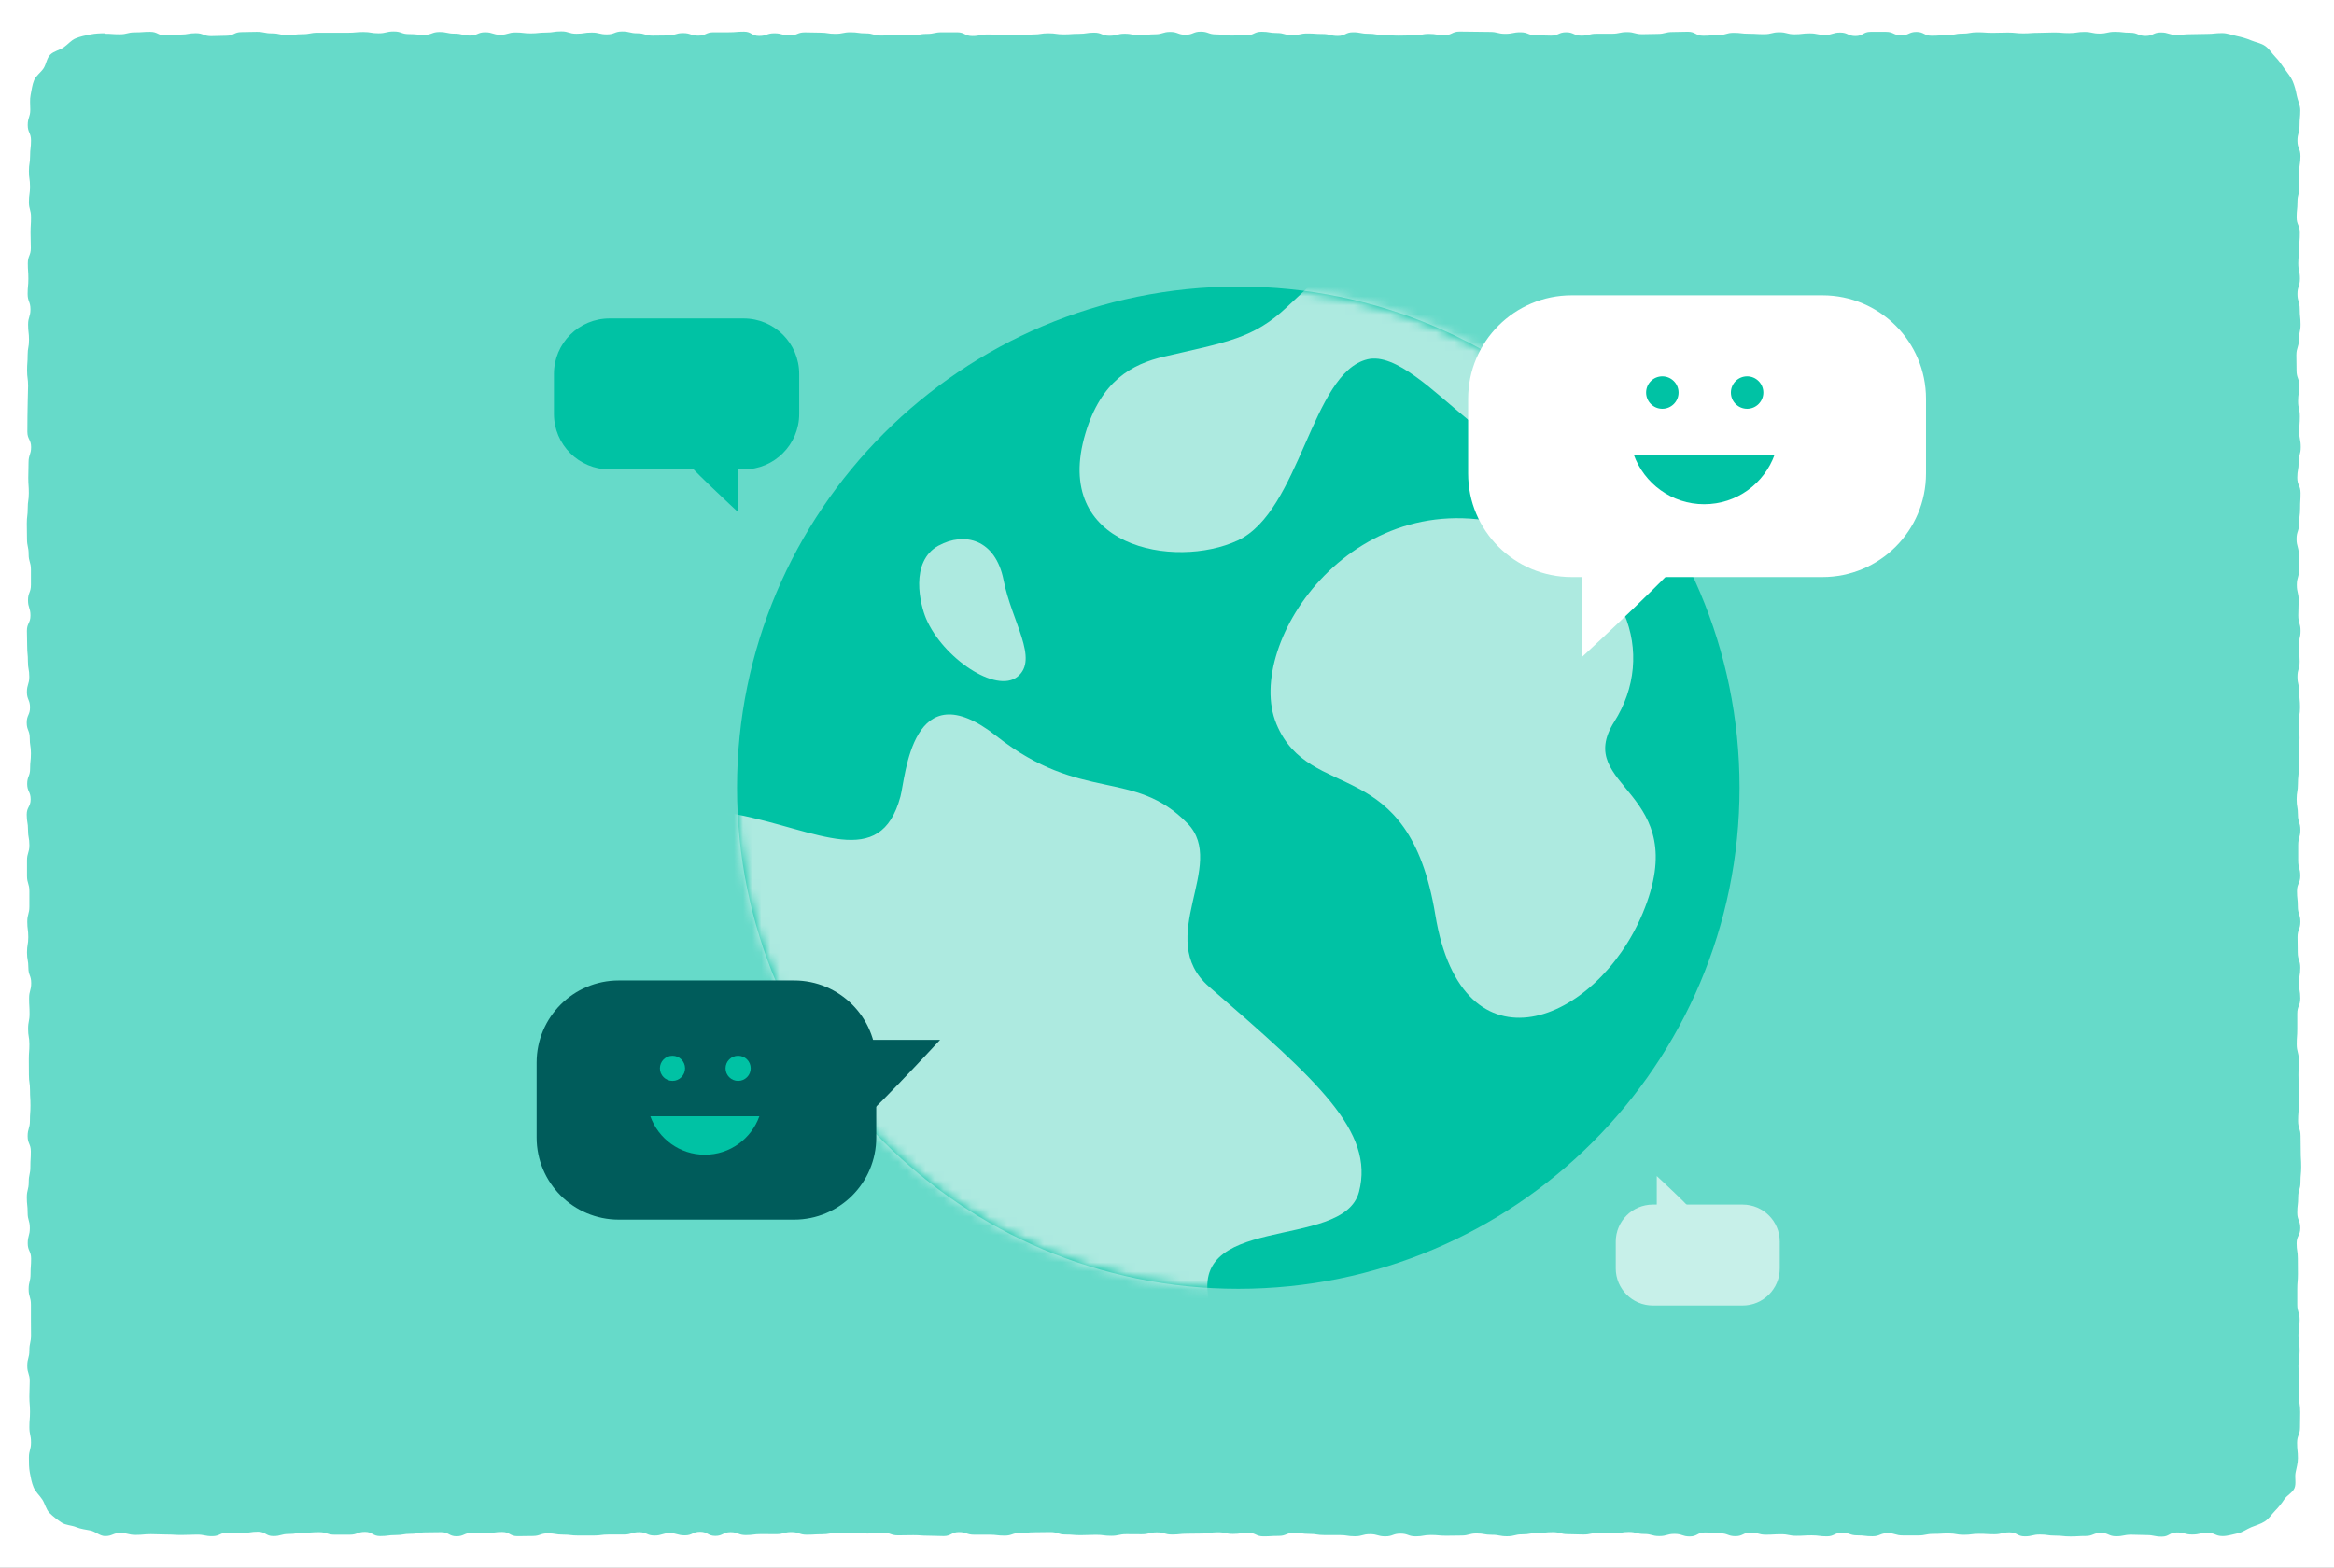 <svg width="256" height="172" viewBox="0 0 256 172" fill="none" xmlns="http://www.w3.org/2000/svg">
<rect x="0" y="0" width="256" height="172" fill="#808080" stroke="none"/>
<g clip-path="url(#clip0_569_3069)">
<rect width="256" height="172" fill="white"/>
<path d="M11.46 3.7C12.29 3.7 12.29 3.76 13.13 3.76C13.97 3.76 13.96 3.55 14.8 3.55C15.64 3.55 15.63 3.49 16.47 3.49C17.31 3.49 17.31 3.89 18.14 3.89C18.97 3.89 18.98 3.79 19.81 3.79C20.64 3.79 20.65 3.64 21.48 3.64C22.31 3.64 22.32 3.96 23.15 3.96C23.98 3.96 23.99 3.92 24.82 3.92C25.65 3.92 25.66 3.52 26.49 3.52C27.32 3.52 27.32 3.49 28.16 3.49C29 3.49 28.99 3.66 29.83 3.66C30.67 3.66 30.66 3.85 31.5 3.85C32.34 3.85 32.33 3.75 33.17 3.75C34.01 3.75 34 3.59 34.84 3.59C35.68 3.59 35.67 3.59 36.51 3.59C37.35 3.59 37.34 3.59 38.18 3.59C39.02 3.59 39.01 3.51 39.85 3.51C40.69 3.51 40.68 3.65 41.52 3.65C42.36 3.65 42.35 3.45 43.19 3.45C44.03 3.45 44.02 3.74 44.86 3.74C45.7 3.74 45.7 3.82 46.53 3.82C47.36 3.82 47.37 3.51 48.2 3.51C49.03 3.51 49.04 3.69 49.87 3.69C50.7 3.69 50.71 3.9 51.54 3.9C52.37 3.9 52.38 3.54 53.21 3.54C54.04 3.54 54.05 3.81 54.88 3.81C55.71 3.81 55.72 3.56 56.55 3.56C57.38 3.56 57.39 3.66 58.22 3.66C59.05 3.66 59.05 3.57 59.89 3.57C60.73 3.57 60.72 3.44 61.56 3.44C62.4 3.44 62.39 3.7 63.23 3.7C64.07 3.7 64.06 3.57 64.9 3.57C65.74 3.57 65.73 3.77 66.57 3.77C67.41 3.77 67.4 3.45 68.24 3.45C69.08 3.45 69.07 3.65 69.91 3.65C70.75 3.65 70.74 3.91 71.58 3.91C72.42 3.91 72.41 3.89 73.25 3.89C74.09 3.89 74.08 3.63 74.92 3.63C75.76 3.63 75.75 3.91 76.59 3.91C77.43 3.91 77.42 3.54 78.26 3.54C79.1 3.54 79.09 3.54 79.93 3.54C80.77 3.54 80.76 3.47 81.6 3.47C82.44 3.47 82.43 3.94 83.27 3.94C84.11 3.94 84.1 3.65 84.94 3.65C85.78 3.65 85.77 3.89 86.61 3.89C87.45 3.89 87.44 3.55 88.28 3.55C89.12 3.55 89.11 3.58 89.95 3.58C90.79 3.58 90.78 3.71 91.62 3.71C92.46 3.71 92.46 3.54 93.29 3.54C94.12 3.54 94.13 3.66 94.96 3.66C95.79 3.66 95.8 3.9 96.63 3.9C97.46 3.9 97.47 3.84 98.3 3.84C99.13 3.84 99.14 3.89 99.97 3.89C100.8 3.89 100.8 3.72 101.64 3.72C102.48 3.72 102.47 3.54 103.31 3.54C104.15 3.54 104.14 3.54 104.98 3.54C105.82 3.54 105.81 3.95 106.65 3.95C107.49 3.95 107.48 3.78 108.32 3.78C109.16 3.78 109.15 3.8 109.99 3.8C110.83 3.8 110.82 3.89 111.66 3.89C112.5 3.89 112.49 3.78 113.33 3.78C114.17 3.78 114.16 3.65 115 3.65C115.84 3.65 115.83 3.77 116.67 3.77C117.51 3.77 117.5 3.71 118.34 3.71C119.18 3.71 119.17 3.58 120.01 3.58C120.85 3.58 120.84 3.92 121.68 3.92C122.52 3.92 122.52 3.7 123.35 3.7C124.18 3.7 124.19 3.86 125.02 3.86C125.85 3.86 125.86 3.76 126.69 3.76C127.52 3.76 127.53 3.5 128.36 3.5C129.19 3.5 129.2 3.81 130.03 3.81C130.86 3.81 130.87 3.47 131.7 3.47C132.53 3.47 132.54 3.77 133.37 3.77C134.2 3.77 134.2 3.9 135.04 3.9C135.88 3.9 135.87 3.87 136.71 3.87C137.55 3.87 137.54 3.48 138.38 3.48C139.22 3.48 139.21 3.62 140.05 3.62C140.89 3.62 140.88 3.86 141.72 3.86C142.56 3.86 142.56 3.67 143.39 3.67C144.22 3.67 144.23 3.73 145.06 3.73C145.89 3.73 145.9 3.94 146.73 3.94C147.56 3.94 147.57 3.54 148.4 3.54C149.23 3.54 149.24 3.7 150.07 3.7C150.9 3.7 150.91 3.84 151.74 3.84C152.57 3.84 152.58 3.91 153.41 3.91C154.24 3.91 154.25 3.88 155.08 3.88C155.91 3.88 155.92 3.72 156.75 3.72C157.58 3.72 157.59 3.86 158.42 3.86C159.25 3.86 159.26 3.46 160.09 3.46C160.92 3.46 160.93 3.48 161.76 3.48C162.59 3.48 162.6 3.5 163.43 3.5C164.26 3.5 164.27 3.71 165.1 3.71C165.93 3.71 165.94 3.54 166.77 3.54C167.6 3.54 167.61 3.87 168.44 3.87C169.27 3.87 169.28 3.91 170.11 3.91C170.94 3.91 170.95 3.54 171.78 3.54C172.61 3.54 172.62 3.91 173.45 3.91C174.28 3.91 174.29 3.7 175.12 3.7C175.95 3.7 175.96 3.7 176.79 3.7C177.62 3.7 177.63 3.52 178.46 3.52C179.29 3.52 179.3 3.75 180.13 3.75C180.96 3.75 180.97 3.72 181.8 3.72C182.63 3.72 182.64 3.51 183.47 3.51C184.3 3.51 184.31 3.48 185.14 3.48C185.97 3.48 185.98 3.92 186.81 3.92C187.64 3.92 187.65 3.85 188.48 3.85C189.31 3.85 189.32 3.6 190.15 3.6C190.98 3.6 190.99 3.7 191.82 3.7C192.65 3.7 192.66 3.75 193.49 3.75C194.32 3.75 194.33 3.54 195.16 3.54C195.99 3.54 196 3.76 196.83 3.76C197.66 3.76 197.67 3.66 198.5 3.66C199.33 3.66 199.33 3.83 200.17 3.83C201.01 3.83 201 3.57 201.84 3.57C202.68 3.57 202.68 3.95 203.51 3.95C204.34 3.95 204.35 3.49 205.18 3.49C206.01 3.49 206.02 3.49 206.86 3.49C207.7 3.49 207.7 3.88 208.53 3.88C209.36 3.88 209.37 3.5 210.2 3.5C211.03 3.5 211.04 3.92 211.87 3.92C212.7 3.92 212.71 3.86 213.55 3.86C214.39 3.86 214.39 3.69 215.22 3.69C216.05 3.69 216.06 3.54 216.89 3.54C217.72 3.54 217.73 3.6 218.56 3.6C219.39 3.6 219.4 3.57 220.24 3.57C221.08 3.57 221.08 3.66 221.91 3.66C222.74 3.66 222.75 3.6 223.59 3.6C224.43 3.6 224.43 3.56 225.27 3.56C226.11 3.56 226.11 3.63 226.95 3.63C227.79 3.63 227.79 3.5 228.62 3.5C229.45 3.5 229.46 3.68 230.29 3.68C231.12 3.68 231.13 3.49 231.97 3.49C232.81 3.49 232.81 3.59 233.65 3.59C234.49 3.59 234.49 3.94 235.33 3.94C236.17 3.94 236.17 3.56 237.01 3.56C237.85 3.56 237.85 3.82 238.69 3.82C239.53 3.82 239.53 3.75 240.37 3.75C241.21 3.75 241.21 3.72 242.05 3.72C242.89 3.72 242.89 3.63 243.73 3.63C244.29 3.63 244.82 3.85 245.35 3.96C245.88 4.07 246.4 4.22 246.9 4.43C247.4 4.64 247.99 4.73 248.44 5.04C248.89 5.35 249.19 5.86 249.57 6.25C249.95 6.64 250.25 7.08 250.56 7.53C250.87 7.98 251.24 8.38 251.46 8.89C251.68 9.4 251.81 9.92 251.91 10.46C252.01 11 252.3 11.53 252.3 12.09C252.3 12.93 252.22 12.93 252.22 13.77C252.22 14.61 251.99 14.61 251.99 15.45C251.99 16.29 252.32 16.29 252.32 17.13C252.32 17.97 252.19 17.97 252.19 18.81C252.19 19.65 252.21 19.65 252.21 20.49C252.21 21.33 251.99 21.33 251.99 22.17C251.99 23.01 251.9 23.01 251.9 23.85C251.9 24.69 252.25 24.69 252.25 25.53C252.25 26.37 252.19 26.37 252.19 27.21C252.19 28.05 252.08 28.05 252.08 28.89C252.08 29.73 252.26 29.73 252.26 30.57C252.26 31.41 251.99 31.41 251.99 32.25C251.99 33.09 252.24 33.09 252.24 33.93C252.24 34.77 252.33 34.77 252.33 35.61C252.33 36.45 252.14 36.45 252.14 37.29C252.14 38.13 251.87 38.13 251.87 38.97C251.87 39.81 251.89 39.81 251.89 40.65C251.89 41.49 252.19 41.49 252.19 42.33C252.19 43.17 252.06 43.17 252.06 44.01C252.06 44.85 252.25 44.85 252.25 45.69C252.25 46.53 252.19 46.53 252.19 47.37C252.19 48.21 252.35 48.21 252.35 49.05C252.35 49.89 252.12 49.89 252.12 50.73C252.12 51.57 251.97 51.57 251.97 52.41C251.97 53.25 252.33 53.25 252.33 54.09C252.33 54.93 252.28 54.93 252.28 55.77C252.28 56.61 252.17 56.61 252.17 57.45C252.17 58.29 251.89 58.29 251.89 59.13C251.89 59.97 252.13 59.97 252.13 60.81C252.13 61.65 252.17 61.65 252.17 62.49C252.17 63.33 251.92 63.33 251.92 64.17C251.92 65.01 252.12 65.01 252.12 65.85C252.12 66.69 252.08 66.69 252.08 67.53C252.08 68.37 252.33 68.37 252.33 69.21C252.33 70.05 252.12 70.05 252.12 70.89C252.12 71.73 252.23 71.73 252.23 72.57C252.23 73.41 251.99 73.41 251.99 74.25C251.99 75.09 252.19 75.09 252.19 75.93C252.19 76.77 252.27 76.77 252.27 77.61C252.27 78.45 252.13 78.45 252.13 79.29C252.13 80.13 252.22 80.13 252.22 80.97C252.22 81.81 252.11 81.81 252.11 82.65C252.11 83.49 252.13 83.49 252.13 84.33C252.13 85.17 252.04 85.17 252.04 86.01C252.04 86.85 251.9 86.85 251.9 87.69C251.9 88.53 252.04 88.53 252.04 89.37C252.04 90.21 252.31 90.21 252.31 91.05C252.31 91.89 252.07 91.89 252.07 92.73C252.07 93.57 252.07 93.57 252.07 94.41C252.07 95.25 252.3 95.25 252.3 96.09C252.3 96.93 251.94 96.93 251.94 97.77C251.94 98.61 252.03 98.61 252.03 99.45C252.03 100.29 252.31 100.29 252.31 101.13C252.31 101.97 252 101.97 252 102.81C252 103.65 252.02 103.65 252.02 104.49C252.02 105.33 252.3 105.33 252.3 106.17C252.3 107.01 252.16 107.01 252.16 107.85C252.16 108.69 252.3 108.69 252.3 109.53C252.3 110.37 251.97 110.37 251.97 111.21C251.97 112.05 251.97 112.05 251.97 112.89C251.97 113.73 251.91 113.73 251.91 114.57C251.91 115.41 252.13 115.41 252.13 116.25C252.13 117.09 252.1 117.09 252.1 117.93C252.1 118.77 252.13 118.77 252.13 119.61C252.13 120.45 252.13 120.45 252.13 121.29C252.13 122.13 252.06 122.13 252.06 122.97C252.06 123.81 252.33 123.81 252.33 124.65C252.33 125.49 252.35 125.49 252.35 126.33C252.35 127.17 252.4 127.17 252.4 128.01C252.4 128.85 252.32 128.85 252.32 129.69C252.32 130.53 252.07 130.53 252.07 131.37C252.07 132.21 251.97 132.21 251.97 133.05C251.97 133.89 252.3 133.89 252.3 134.73C252.3 135.57 251.9 135.57 251.9 136.41C251.9 137.25 252.03 137.25 252.03 138.09C252.03 138.93 252.04 138.93 252.04 139.77C252.04 140.61 251.97 140.61 251.97 141.45C251.97 142.29 251.97 142.29 251.97 143.13C251.97 143.97 252.23 143.97 252.23 144.81C252.23 145.65 252.1 145.65 252.1 146.49C252.1 147.33 252.23 147.33 252.23 148.18C252.23 149.03 252.1 149.02 252.1 149.86C252.1 150.7 252.19 150.7 252.19 151.55C252.19 152.4 252.17 152.39 252.17 153.24C252.17 154.09 252.29 154.08 252.29 154.92C252.29 155.76 252.27 155.76 252.27 156.61C252.27 157.46 251.95 157.46 251.95 158.3C251.95 159.14 252.04 159.15 252.04 159.99C252.04 160.55 251.88 161.05 251.78 161.58C251.68 162.11 251.87 162.76 251.67 163.26C251.47 163.76 250.84 164.05 250.54 164.51C250.24 164.97 249.92 165.36 249.54 165.75C249.16 166.14 248.87 166.62 248.41 166.92C247.95 167.22 247.42 167.35 246.92 167.56C246.42 167.77 245.97 168.12 245.43 168.23C244.89 168.34 244.35 168.53 243.79 168.53C242.96 168.53 242.96 168.17 242.12 168.17C241.28 168.17 241.29 168.36 240.45 168.36C239.61 168.36 239.62 168.13 238.78 168.13C237.94 168.13 237.94 168.59 237.11 168.59C236.27 168.59 236.27 168.42 235.44 168.42C234.61 168.42 234.6 168.38 233.77 168.38C232.93 168.38 232.93 168.55 232.1 168.55C231.27 168.55 231.26 168.18 230.43 168.18C229.6 168.18 229.59 168.52 228.76 168.52C227.93 168.52 227.93 168.57 227.09 168.57C226.25 168.57 226.26 168.48 225.42 168.48C224.58 168.48 224.59 168.36 223.75 168.36C222.91 168.36 222.92 168.56 222.08 168.56C221.24 168.56 221.25 168.12 220.41 168.12C219.57 168.12 219.58 168.33 218.74 168.33C217.9 168.33 217.91 168.28 217.07 168.28C216.23 168.28 216.24 168.39 215.4 168.39C214.56 168.39 214.57 168.24 213.73 168.24C212.89 168.24 212.9 168.29 212.06 168.29C211.22 168.29 211.23 168.46 210.39 168.46C209.55 168.46 209.55 168.46 208.72 168.46C207.89 168.46 207.88 168.21 207.05 168.21C206.21 168.21 206.21 168.55 205.38 168.55C204.55 168.55 204.54 168.45 203.71 168.45C202.87 168.45 202.87 168.16 202.04 168.16C201.21 168.16 201.2 168.56 200.37 168.56C199.54 168.56 199.53 168.45 198.7 168.45C197.87 168.45 197.86 168.5 197.03 168.5C196.2 168.5 196.2 168.33 195.36 168.33C194.52 168.33 194.53 168.38 193.69 168.38C192.85 168.38 192.86 168.14 192.02 168.14C191.19 168.14 191.19 168.54 190.35 168.54C189.51 168.54 189.52 168.23 188.68 168.23C187.84 168.23 187.85 168.13 187.01 168.13C186.17 168.13 186.18 168.57 185.34 168.57C184.51 168.57 184.51 168.29 183.67 168.29C182.83 168.29 182.84 168.53 182 168.53C181.16 168.53 181.17 168.3 180.33 168.3C179.49 168.3 179.5 168.08 178.66 168.08C177.83 168.08 177.83 168.23 176.99 168.23C176.15 168.23 176.16 168.18 175.32 168.18C174.48 168.18 174.49 168.36 173.65 168.36C172.81 168.36 172.82 168.32 171.98 168.32C171.14 168.32 171.15 168.1 170.31 168.1C169.47 168.1 169.48 168.19 168.64 168.19C167.81 168.19 167.81 168.34 166.97 168.34C166.13 168.34 166.14 168.55 165.3 168.55C164.46 168.55 164.47 168.39 163.63 168.39C162.79 168.39 162.79 168.24 161.96 168.24C161.13 168.24 161.12 168.47 160.29 168.47C159.46 168.47 159.45 168.49 158.62 168.49C157.78 168.49 157.78 168.41 156.95 168.41C156.11 168.41 156.11 168.56 155.28 168.56C154.45 168.56 154.45 168.26 153.61 168.26C152.77 168.26 152.78 168.56 151.94 168.56C151.1 168.56 151.11 168.32 150.27 168.32C149.43 168.32 149.44 168.55 148.6 168.55C147.76 168.55 147.77 168.42 146.93 168.42C146.09 168.42 146.1 168.42 145.26 168.42C144.42 168.42 144.43 168.29 143.59 168.29C142.75 168.29 142.76 168.17 141.92 168.17C141.08 168.17 141.09 168.51 140.25 168.51C139.41 168.51 139.42 168.56 138.58 168.56C137.74 168.56 137.75 168.17 136.91 168.17C136.07 168.17 136.08 168.29 135.24 168.29C134.41 168.29 134.41 168.11 133.57 168.11C132.73 168.11 132.73 168.25 131.9 168.25C131.07 168.25 131.06 168.27 130.23 168.27C129.4 168.27 129.39 168.36 128.56 168.36C127.73 168.36 127.72 168.12 126.89 168.12C126.06 168.12 126.05 168.33 125.22 168.33C124.39 168.33 124.38 168.32 123.55 168.32C122.72 168.32 122.71 168.5 121.88 168.5C121.05 168.5 121.05 168.39 120.21 168.39C119.37 168.39 119.38 168.43 118.54 168.43C117.7 168.43 117.71 168.36 116.87 168.36C116.03 168.36 116.04 168.09 115.2 168.09C114.36 168.09 114.37 168.11 113.53 168.11C112.69 168.11 112.69 168.19 111.86 168.19C111.03 168.19 111.02 168.48 110.19 168.48C109.36 168.48 109.35 168.38 108.52 168.38C107.69 168.38 107.68 168.38 106.85 168.38C106.02 168.38 106.01 168.09 105.18 168.09C104.35 168.09 104.34 168.53 103.51 168.53C102.68 168.53 102.67 168.49 101.84 168.49C101.01 168.49 101 168.43 100.17 168.43C99.34 168.43 99.33 168.45 98.5 168.45C97.67 168.45 97.66 168.15 96.83 168.15C96 168.15 95.99 168.25 95.16 168.25C94.33 168.25 94.32 168.15 93.49 168.15C92.66 168.15 92.65 168.18 91.82 168.18C90.99 168.18 90.98 168.33 90.15 168.33C89.32 168.33 89.31 168.38 88.48 168.38C87.65 168.38 87.64 168.09 86.81 168.09C85.98 168.09 85.97 168.32 85.14 168.32C84.31 168.32 84.3 168.31 83.47 168.31C82.64 168.31 82.63 168.42 81.8 168.42C80.97 168.42 80.96 168.1 80.13 168.1C79.3 168.1 79.29 168.51 78.46 168.51C77.63 168.51 77.62 168.06 76.79 168.06C75.96 168.06 75.95 168.45 75.12 168.45C74.29 168.45 74.28 168.21 73.45 168.21C72.62 168.21 72.61 168.47 71.78 168.47C70.95 168.47 70.94 168.1 70.11 168.1C69.28 168.1 69.27 168.36 68.44 168.36C67.61 168.36 67.6 168.36 66.77 168.36C65.93 168.36 65.93 168.47 65.1 168.47C64.26 168.47 64.26 168.47 63.43 168.47C62.6 168.47 62.59 168.37 61.76 168.37C60.93 168.37 60.92 168.23 60.09 168.23C59.26 168.23 59.25 168.52 58.42 168.52C57.59 168.52 57.58 168.54 56.75 168.54C55.92 168.54 55.92 168.08 55.08 168.08C54.24 168.08 54.25 168.19 53.41 168.19C52.57 168.19 52.57 168.18 51.74 168.18C50.91 168.18 50.9 168.55 50.07 168.55C49.24 168.55 49.23 168.1 48.39 168.1C47.55 168.1 47.55 168.12 46.72 168.12C45.89 168.12 45.88 168.28 45.05 168.28C44.22 168.28 44.21 168.42 43.38 168.42C42.55 168.42 42.54 168.53 41.7 168.53C40.86 168.53 40.86 168.07 40.03 168.07C39.2 168.07 39.19 168.38 38.36 168.38C37.53 168.38 37.52 168.38 36.69 168.38C35.86 168.38 35.85 168.1 35.01 168.1C34.17 168.1 34.17 168.16 33.34 168.16C32.51 168.16 32.5 168.3 31.66 168.3C30.82 168.3 30.82 168.53 29.98 168.53C29.14 168.53 29.14 168.05 28.3 168.05C27.46 168.05 27.46 168.18 26.63 168.18C25.8 168.18 25.79 168.15 24.96 168.15C24.13 168.15 24.12 168.54 23.28 168.54C22.44 168.54 22.44 168.37 21.6 168.37C20.76 168.37 20.76 168.41 19.92 168.41C19.08 168.41 19.08 168.36 18.24 168.36C17.4 168.36 17.4 168.32 16.56 168.32C15.72 168.32 15.72 168.4 14.88 168.4C14.04 168.4 14.04 168.19 13.2 168.19C12.36 168.19 12.36 168.53 11.52 168.53C10.96 168.53 10.46 168.03 9.93 167.92C9.4 167.81 8.86 167.76 8.36 167.55C7.86 167.34 7.21 167.35 6.76 167.05C6.31 166.75 5.83 166.39 5.44 166C5.05 165.61 4.94 164.98 4.64 164.52C4.34 164.06 3.89 163.68 3.68 163.17C3.47 162.66 3.37 162.11 3.27 161.57C3.17 161.03 3.17 160.49 3.17 159.93C3.17 159.09 3.4 159.09 3.4 158.25C3.4 157.41 3.22 157.41 3.22 156.57C3.22 155.73 3.29 155.73 3.29 154.89C3.29 154.05 3.22 154.05 3.22 153.21C3.22 152.37 3.26 152.37 3.26 151.53C3.26 150.69 2.99 150.69 2.99 149.85C2.99 149.01 3.22 149.01 3.22 148.17C3.22 147.33 3.4 147.33 3.4 146.49C3.4 145.65 3.39 145.65 3.39 144.81C3.39 143.97 3.39 143.97 3.39 143.13C3.39 142.29 3.14 142.29 3.14 141.45C3.14 140.61 3.35 140.61 3.35 139.77C3.35 138.93 3.41 138.93 3.41 138.09C3.41 137.25 3.04 137.25 3.04 136.41C3.04 135.57 3.27 135.57 3.27 134.73C3.27 133.89 3.03 133.89 3.03 133.05C3.03 132.21 2.94 132.21 2.94 131.37C2.94 130.53 3.15 130.53 3.15 129.69C3.15 128.85 3.33 128.85 3.33 128.01C3.33 127.17 3.38 127.17 3.38 126.33C3.38 125.49 3.03 125.49 3.03 124.65C3.03 123.81 3.28 123.81 3.28 122.97C3.28 122.13 3.34 122.13 3.34 121.29C3.34 120.45 3.29 120.45 3.29 119.61C3.29 118.77 3.17 118.77 3.17 117.93C3.17 117.09 3.16 117.09 3.16 116.25C3.16 115.41 3.22 115.41 3.22 114.57C3.22 113.73 3.08 113.73 3.08 112.89C3.08 112.05 3.24 112.05 3.24 111.21C3.24 110.37 3.19 110.37 3.19 109.53C3.19 108.69 3.42 108.69 3.42 107.85C3.42 107.01 3.11 107.01 3.11 106.17C3.11 105.33 2.96 105.33 2.96 104.49C2.96 103.65 3.1 103.65 3.1 102.81C3.1 101.97 2.99 101.97 2.99 101.13C2.99 100.29 3.22 100.29 3.22 99.45C3.22 98.61 3.22 98.61 3.22 97.77C3.22 96.93 2.96 96.93 2.96 96.09C2.96 95.25 2.96 95.25 2.96 94.41C2.96 93.57 3.22 93.57 3.22 92.73C3.22 91.89 3.07 91.89 3.07 91.05C3.07 90.21 2.93 90.21 2.93 89.37C2.93 88.53 3.36 88.53 3.36 87.69C3.36 86.85 2.98 86.85 2.98 86.01C2.98 85.17 3.3 85.17 3.3 84.33C3.3 83.49 3.39 83.49 3.39 82.65C3.39 81.81 3.26 81.81 3.26 80.97C3.26 80.13 2.93 80.13 2.93 79.29C2.93 78.45 3.29 78.45 3.29 77.61C3.29 76.77 2.95 76.77 2.95 75.93C2.95 75.09 3.21 75.09 3.21 74.25C3.21 73.41 3.06 73.41 3.06 72.57C3.06 71.73 2.98 71.73 2.98 70.89C2.98 70.05 2.95 70.05 2.95 69.21C2.95 68.37 3.34 68.37 3.34 67.53C3.34 66.69 3.07 66.69 3.07 65.85C3.07 65.01 3.39 65.01 3.39 64.17C3.39 63.33 3.39 63.33 3.39 62.49C3.39 61.65 3.14 61.65 3.14 60.81C3.14 59.97 2.96 59.97 2.96 59.13C2.96 58.29 2.94 58.29 2.94 57.45C2.94 56.61 3.04 56.61 3.04 55.77C3.04 54.93 3.16 54.93 3.16 54.09C3.16 53.25 3.1 53.25 3.1 52.41C3.1 51.57 3.13 51.57 3.13 50.73C3.13 49.89 3.41 49.89 3.41 49.05C3.41 48.21 3 48.21 3 47.37C3 46.53 3.01 46.53 3.01 45.69C3.01 44.85 3.04 44.85 3.04 44.01C3.04 43.17 3.08 43.17 3.08 42.33C3.08 41.49 2.97 41.49 2.97 40.65C2.97 39.81 3.03 39.81 3.03 38.97C3.03 38.13 3.18 38.13 3.18 37.29C3.18 36.45 3.08 36.45 3.08 35.61C3.08 34.77 3.34 34.77 3.34 33.93C3.34 33.09 3.03 33.09 3.03 32.25C3.03 31.41 3.11 31.41 3.11 30.57C3.11 29.73 3.05 29.73 3.05 28.89C3.05 28.05 3.38 28.05 3.38 27.21C3.38 26.37 3.35 26.37 3.35 25.53C3.35 24.69 3.4 24.69 3.4 23.84C3.4 22.99 3.17 23 3.17 22.16C3.17 21.32 3.29 21.32 3.29 20.47C3.29 19.62 3.17 19.63 3.17 18.78C3.17 17.93 3.3 17.94 3.3 17.1C3.3 16.26 3.4 16.26 3.4 15.41C3.4 14.56 3.04 14.56 3.04 13.72C3.04 12.88 3.32 12.87 3.32 12.03C3.32 11.47 3.25 10.93 3.36 10.4C3.47 9.87 3.53 9.3 3.74 8.8C3.95 8.3 4.47 7.96 4.77 7.51C5.07 7.06 5.12 6.39 5.51 6C5.9 5.61 6.52 5.51 6.98 5.2C7.44 4.89 7.79 4.42 8.3 4.21C8.8 4 9.35 3.89 9.9 3.78C10.45 3.67 10.98 3.65 11.54 3.65L11.46 3.7Z" fill="#66DAC9"/>
<g opacity="0.75">
<path d="M181.29 143.23H191.14C193.388 143.23 195.21 141.408 195.21 139.16V136.23C195.21 133.982 193.388 132.16 191.14 132.16H181.29C179.042 132.16 177.22 133.982 177.22 136.23V139.16C177.22 141.408 179.042 143.23 181.29 143.23Z" fill="#E7F7F4"/>
<path d="M185.78 133.09C185.78 132.78 181.72 129.03 181.72 129.03V133.09H185.78Z" fill="#E7F7F4"/>
</g>
<path d="M135.82 141.4C166.185 141.4 190.8 116.785 190.8 86.42C190.8 56.055 166.185 31.44 135.82 31.44C105.455 31.44 80.84 56.055 80.84 86.42C80.84 116.785 105.455 141.4 135.82 141.4Z" fill="#00C2A4"/>
<g opacity="0.75">
<mask id="mask0_569_3069" style="mask-type:alpha" maskUnits="userSpaceOnUse" x="80" y="31" width="111" height="111">
<path d="M135.82 141.4C166.185 141.4 190.8 116.785 190.8 86.42C190.8 56.055 166.185 31.44 135.82 31.44C105.455 31.44 80.84 56.055 80.84 86.42C80.84 116.785 105.455 141.4 135.82 141.4Z" fill="#00C2A4"/>
</mask>
<g mask="url(#mask0_569_3069)">
<path d="M79.12 100.16C79.12 100.16 72 87.64 80.84 89.36C89.68 91.08 96.55 95.58 98.76 87.4C99.34 85.25 99.99 73.41 109.31 80.77C118.64 88.13 124.36 84.29 130.25 90.34C134.69 94.9 126.49 102.94 132.62 108.26C144.52 118.57 150.78 124.13 149.06 130.76C147.34 137.39 129.42 132.81 132.86 143.6C136.3 154.4 127.71 156.12 118.38 152.44C109.05 148.76 79.11 100.16 79.11 100.16H79.12Z" fill="#E7F7F4"/>
<path d="M140 79.43C143.68 88.27 154.48 82.46 157.43 100.37C160.38 118.29 175.1 112.31 180.17 100.21C185.88 86.57 172.4 86.55 177.06 79.18C181.72 71.82 178.62 61.98 167 58.07C148.76 51.93 136.32 70.59 140 79.42V79.43Z" fill="#E7F7F4"/>
<path d="M141.13 33.71C137.49 37.14 134.52 37.54 127.7 39.12C124.12 39.95 120.78 41.8 119.06 47.52C115.29 60.09 128.88 62.49 135.75 59.3C142.62 56.11 143.85 40.89 149.99 39.42C156.13 37.95 166.68 56.44 169.87 45.88C173.06 35.33 147.53 28.37 146.8 28.62C146.47 28.73 143.89 31.11 141.13 33.71Z" fill="#E7F7F4"/>
<path d="M102.96 59.86C105.75 58.33 109.19 59.12 110.08 63.66C110.97 68.2 113.97 72.3 111.62 74.23C109.26 76.16 103.42 72.18 101.58 67.88C100.94 66.38 99.73 61.62 102.96 59.85V59.86Z" fill="#E7F7F4"/>
</g>
</g>
<path d="M172.39 63.31L199.89 63.31C206.164 63.31 211.25 58.224 211.25 51.95V43.76C211.25 37.486 206.164 32.4 199.89 32.4H172.39C166.116 32.4 161.03 37.486 161.03 43.76V51.95C161.03 58.224 166.116 63.31 172.39 63.31Z" fill="white"/>
<path d="M184.9 60.7C184.9 61.56 173.56 72.04 173.56 72.04V60.7H184.9Z" fill="white"/>
<path d="M182.33 44.85C183.313 44.85 184.11 44.053 184.11 43.07C184.11 42.087 183.313 41.29 182.33 41.29C181.347 41.29 180.55 42.087 180.55 43.07C180.55 44.053 181.347 44.85 182.33 44.85Z" fill="#00C2A4"/>
<path d="M191.63 44.85C192.613 44.85 193.41 44.053 193.41 43.07C193.41 42.087 192.613 41.29 191.63 41.29C190.647 41.29 189.85 42.087 189.85 43.07C189.85 44.053 190.647 44.85 191.63 44.85Z" fill="#00C2A4"/>
<path d="M179.19 49.87C180.33 53.04 183.35 55.32 186.92 55.32C190.49 55.32 193.51 53.05 194.65 49.87H179.19Z" fill="#00C2A4"/>
<path d="M81.57 34.94H66.85C63.487 34.94 60.76 37.667 60.76 41.03V45.41C60.76 48.773 63.487 51.5 66.85 51.5H81.57C84.933 51.5 87.66 48.773 87.66 45.41V41.03C87.66 37.667 84.933 34.94 81.57 34.94Z" fill="#00C2A4"/>
<path d="M74.87 50.1C74.87 50.56 80.94 56.17 80.94 56.17V50.1H74.87Z" fill="#00C2A4"/>
<path d="M87.1 107.57H67.87C62.894 107.57 58.86 111.604 58.86 116.58V124.8C58.86 129.776 62.894 133.81 67.87 133.81H87.1C92.076 133.81 96.11 129.776 96.11 124.8V116.58C96.11 111.604 92.076 107.57 87.1 107.57Z" fill="#005C5B"/>
<path d="M93.48 123.72C94.21 123.72 103.11 114.09 103.11 114.09H93.48V123.72Z" fill="#005C5B"/>
<path d="M73.76 118.59C74.522 118.59 75.14 117.972 75.14 117.21C75.14 116.448 74.522 115.83 73.76 115.83C72.998 115.83 72.38 116.448 72.38 117.21C72.38 117.972 72.998 118.59 73.76 118.59Z" fill="#00C2A4"/>
<path d="M80.96 118.59C81.722 118.59 82.34 117.972 82.34 117.21C82.34 116.448 81.722 115.83 80.96 115.83C80.198 115.83 79.58 116.448 79.58 117.21C79.58 117.972 80.198 118.59 80.96 118.59Z" fill="#00C2A4"/>
<path d="M71.33 122.47C72.21 124.93 74.55 126.69 77.31 126.69C80.07 126.69 82.41 124.93 83.29 122.47H71.32H71.33Z" fill="#00C2A4"/>
</g>
<defs>
<clipPath id="clip0_569_3069">
<rect width="256" height="172" fill="white"/>
</clipPath>
</defs>
</svg>
